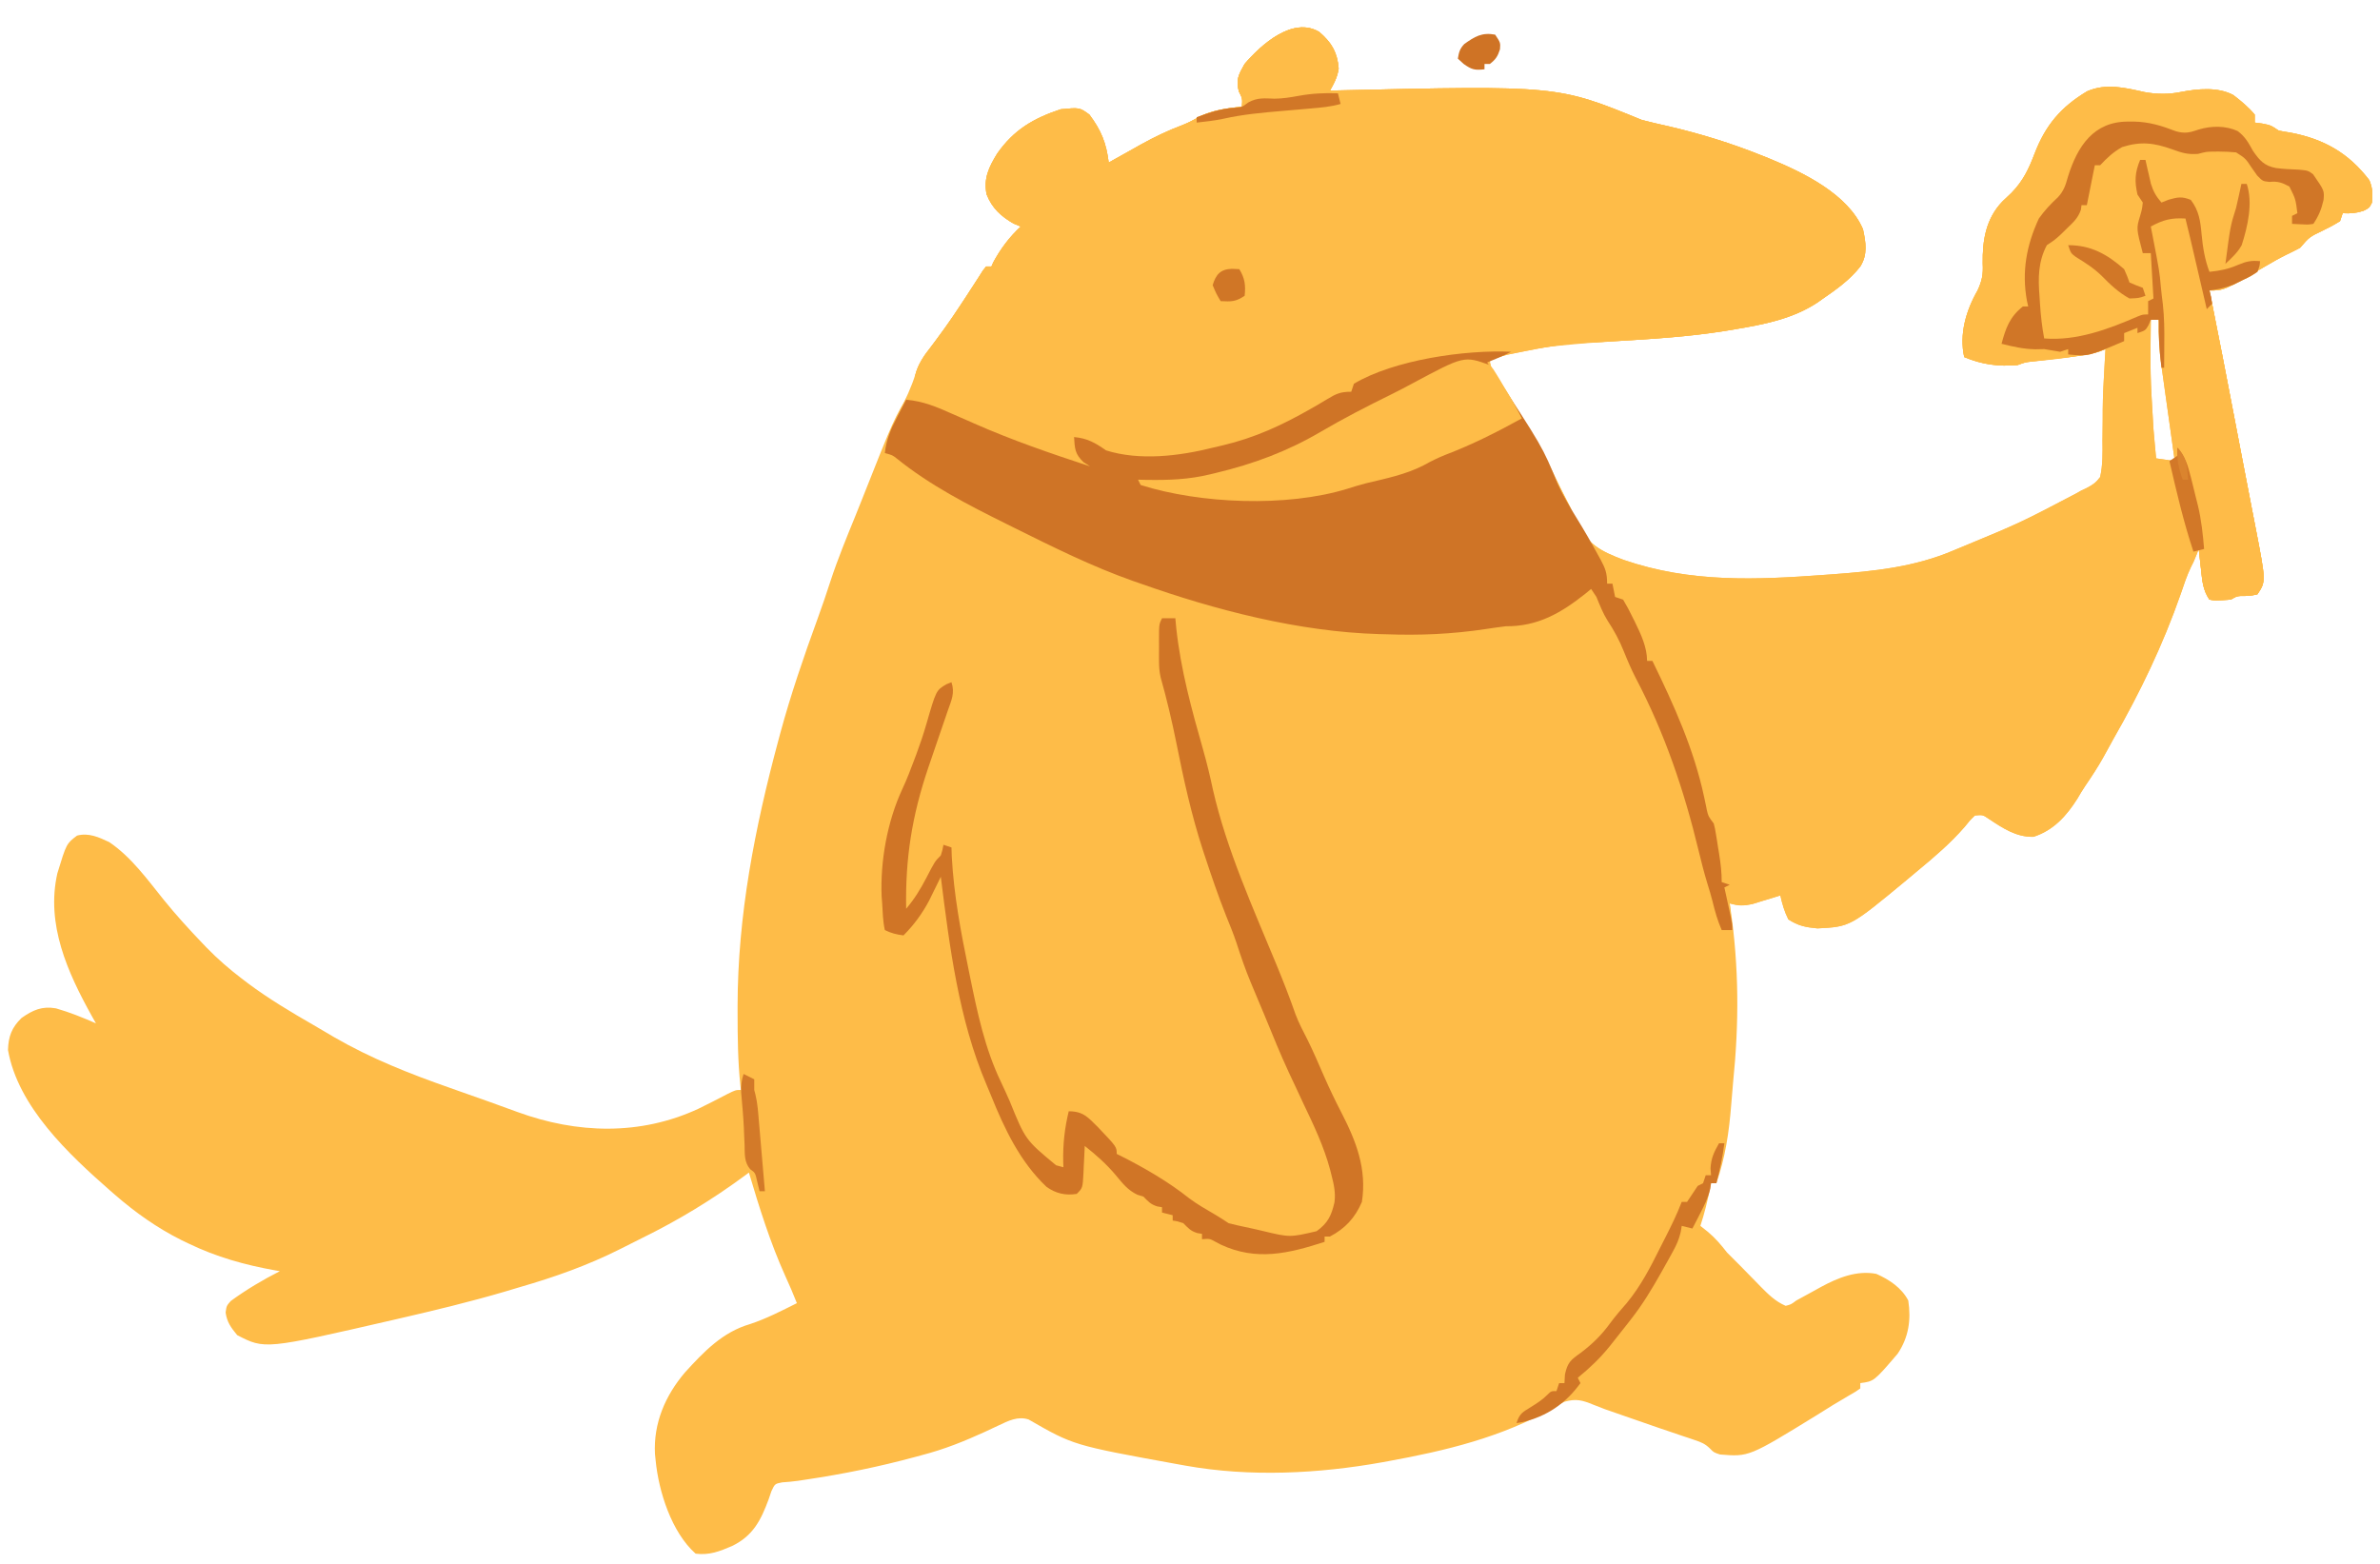 <?xml version="1.0" encoding="UTF-8"?>
<svg version="1.1" xmlns="http://www.w3.org/2000/svg" width="893" height="587">
<path d="M0 0 C4.641 3.976 6.651 7.631 7.285 13.691 C6.896 16.842 5.452 19.202 4 22 C4.784 21.979 5.568 21.958 6.375 21.937 C89.445 20.057 89.445 20.057 121 33 C122.533 33.417 124.075 33.8 125.625 34.148 C126.489 34.347 127.353 34.545 128.244 34.749 C129.153 34.956 130.063 35.162 131 35.375 C143.161 38.229 154.661 41.758 166.25 46.438 C167.174 46.809 168.097 47.181 169.049 47.563 C181.532 52.71 198.336 60.784 204 74 C205.085 78.978 205.821 83.533 203 88 C199.101 93.02 193.997 96.611 188.812 100.188 C188.226 100.603 187.639 101.019 187.034 101.448 C177.759 107.64 166.777 109.763 155.938 111.562 C154.681 111.773 153.425 111.984 152.13 112.2 C138.59 114.356 124.939 115.204 111.263 116.012 C90.624 117.05 90.624 117.05 70.438 121.125 C69.199 121.478 67.96 121.831 66.684 122.195 C65.798 122.461 64.912 122.726 64 123 C64 126.511 66.584 129.301 68.438 132.188 C69.358 133.641 70.277 135.096 71.195 136.551 C71.898 137.662 71.898 137.662 72.614 138.795 C78.178 147.647 83.493 156.556 88 166 C89.684 169.493 91.387 172.969 93.18 176.406 C94.4 178.748 95.398 180.999 96.383 183.469 C100.422 192.156 105.55 194.859 114.312 198.125 C139.344 206.72 163.888 205.607 189.938 203.688 C191.167 203.599 191.167 203.599 192.421 203.51 C208.104 202.363 223.343 200.797 237.938 194.562 C238.975 194.134 240.012 193.705 241.08 193.263 C262.985 184.19 262.985 184.19 283.957 173.192 C286 172 286 172 288.079 171.056 C290.285 169.893 291.525 169.023 293 167 C294.003 162.461 293.93 158.007 293.875 153.375 C293.901 150.764 293.928 148.154 293.957 145.543 C293.96 144.263 293.964 142.984 293.967 141.666 C294.012 136.662 294.262 131.681 294.562 126.688 C294.647 125.171 294.732 123.654 294.816 122.137 C294.877 121.102 294.938 120.066 295 119 C294.261 119.298 293.523 119.596 292.762 119.902 C287.512 121.434 282.237 121.951 276.812 122.562 C274.652 122.811 272.492 123.062 270.332 123.316 C269.38 123.424 268.429 123.532 267.448 123.643 C264.87 123.946 264.87 123.946 262 125 C254.752 125.618 248.708 124.783 242 122 C240.088 113.424 242.672 104.528 247 97 C248.678 93.41 249.169 90.878 248.938 86.938 C248.807 78.179 250.122 70.072 256.332 63.602 C257.449 62.529 258.572 61.461 259.699 60.398 C264.117 55.892 266.226 51.373 268.438 45.562 C272.529 34.963 278.265 28.143 288.141 22.25 C295.212 19.159 302.327 20.924 309.582 22.551 C314.17 23.403 318.791 23.46 323.363 22.508 C329.605 21.306 337.255 20.549 343 23.688 C345.959 25.968 348.585 28.146 351 31 C351 31.99 351 32.98 351 34 C351.928 34.124 352.856 34.248 353.812 34.375 C357 35 357 35 360 37 C361.427 37.303 362.868 37.546 364.312 37.75 C376.986 40.162 386.245 45.446 394 55.625 C395.245 58.582 395.283 60.822 395 64 C394 66 394 66 391.75 67.125 C388.984 68.005 386.88 68.165 384 68 C383.67 68.99 383.34 69.98 383 71 C380.129 72.719 380.129 72.719 376.562 74.5 C371.545 76.896 371.545 76.896 368 81 C366.214 81.927 364.422 82.842 362.602 83.699 C359.982 85.009 357.464 86.452 354.939 87.935 C339.498 97 339.498 97 334 97 C334.231 98.146 334.463 99.293 334.701 100.474 C337.526 114.509 340.242 128.564 342.938 142.625 C343.569 145.917 344.202 149.209 344.834 152.501 C345.253 154.685 345.672 156.869 346.09 159.054 C347.186 164.768 348.286 170.482 349.395 176.194 C349.623 177.37 349.85 178.545 350.085 179.756 C350.519 181.998 350.955 184.24 351.392 186.482 C355.205 206.193 355.205 206.193 352 211 C349.871 211.477 349.871 211.477 347.438 211.625 C344.419 211.604 344.419 211.604 342 213 C336.159 213.371 336.159 213.371 334 213 C331.562 209.343 331.328 206.067 330.875 201.812 C330.789 201.063 330.702 200.313 330.613 199.541 C330.402 197.695 330.2 195.848 330 194 C329.711 194.743 329.423 195.485 329.125 196.25 C328 199 328 199 327.047 200.824 C325.495 204.049 324.408 207.432 323.25 210.812 C316.542 230.018 308.057 247.668 297.965 265.301 C296.718 267.497 295.515 269.717 294.312 271.938 C292.193 275.773 289.803 279.389 287.336 283.008 C286.33 284.508 285.396 286.057 284.5 287.625 C280.388 294.135 275.531 299.573 268 302 C261.537 302.204 256.373 298.699 251.164 295.242 C248.982 293.751 248.982 293.751 246 294 C244.116 295.822 244.116 295.822 242.188 298.25 C236.865 304.37 230.886 309.488 224.641 314.644 C223.209 315.827 221.789 317.024 220.371 318.223 C199.228 335.743 199.228 335.743 186.938 336.375 C182.49 335.951 179.768 335.438 176 333 C174.545 330.091 173.698 327.17 173 324 C172.047 324.3 171.095 324.601 170.113 324.91 C168.859 325.29 167.605 325.671 166.312 326.062 C165.071 326.445 163.83 326.828 162.551 327.223 C159.06 327.987 157.379 327.814 154 327 C154.091 327.607 154.182 328.213 154.275 328.838 C157.51 350.95 157.539 371.982 155.273 394.18 C155.001 396.992 154.775 399.804 154.562 402.621 C153.758 412.879 152.376 422.248 149 432 C148.34 432 147.68 432 147 432 C146.876 432.66 146.752 433.32 146.625 434 C145.639 438.733 144.529 443.412 143 448 C143.907 448.722 144.815 449.444 145.75 450.188 C148.579 452.54 150.742 455.087 153 458 C154.657 459.677 156.325 461.342 158 463 C158.981 464.001 159.96 465.004 160.938 466.008 C161.958 467.047 162.979 468.086 164 469.125 C164.508 469.65 165.016 470.174 165.539 470.715 C168.434 473.647 171.152 476.367 175 478 C176.999 477.493 176.999 477.493 179 476 C180.78 475.026 182.561 474.051 184.342 473.078 C185.647 472.364 186.949 471.646 188.248 470.922 C194.631 467.456 201.616 464.622 209 466 C213.875 468.149 218.513 471.233 221 476 C222.118 483.292 221.149 489.861 217 496 C208.152 506.332 208.152 506.332 203 507 C203 507.66 203 508.32 203 509 C201.27 510.227 201.27 510.227 198.812 511.625 C194.747 513.972 190.771 516.414 186.812 518.938 C161.228 534.68 161.228 534.68 150.352 533.781 C148 533 148 533 146.601 531.55 C144.787 529.794 143.416 529.22 141.035 528.422 C140.245 528.151 139.454 527.881 138.64 527.603 C137.789 527.321 136.939 527.04 136.062 526.75 C134.256 526.136 132.45 525.521 130.645 524.906 C129.715 524.593 128.785 524.28 127.827 523.957 C123.29 522.421 118.77 520.835 114.25 519.25 C113.442 518.969 112.634 518.687 111.801 518.397 C111.026 518.127 110.251 517.857 109.453 517.578 C108.707 517.32 107.962 517.061 107.193 516.795 C105.724 516.262 104.266 515.695 102.822 515.096 C98.668 513.382 96.306 512.773 92 514 C89.824 515.029 89.824 515.029 87.734 516.316 C68.606 527.314 47.317 532.401 25.812 536.312 C24.746 536.506 24.746 536.506 23.658 536.704 C-0.202 540.999 -26.004 542.294 -50 538 C-51.235 537.779 -52.47 537.558 -53.743 537.331 C-92.248 530.322 -92.248 530.322 -109.039 520.661 C-113.072 519.302 -116.744 521.186 -120.406 522.926 C-121.225 523.308 -122.044 523.691 -122.888 524.085 C-123.75 524.49 -124.612 524.895 -125.5 525.312 C-133.226 528.849 -140.759 531.861 -149 534 C-150.228 534.334 -150.228 534.334 -151.48 534.674 C-165.144 538.382 -178.786 541.16 -192.789 543.238 C-193.703 543.378 -194.617 543.518 -195.558 543.661 C-197.545 543.937 -199.546 544.109 -201.547 544.25 C-204.246 544.779 -204.246 544.779 -205.539 547.512 C-205.897 548.56 -206.256 549.608 -206.625 550.688 C-209.546 558.53 -212.452 564.305 -220.332 568.133 C-225.014 570.14 -228.823 571.655 -234 571 C-243.028 562.971 -247.862 547.701 -249 536 C-249.083 535.193 -249.165 534.386 -249.25 533.555 C-249.844 522.015 -245.373 511.665 -238 503 C-230.89 495.194 -223.891 487.845 -213.578 484.852 C-207.504 482.845 -201.716 479.858 -196 477 C-197.344 473.541 -198.825 470.163 -200.36 466.786 C-206.028 454.216 -210.08 441.2 -214 428 C-214.728 428.542 -214.728 428.542 -215.471 429.095 C-227.811 438.198 -240.407 445.846 -254.167 452.605 C-256.907 453.954 -259.63 455.336 -262.352 456.723 C-274.559 462.85 -286.895 467.217 -300 471 C-301.858 471.556 -303.716 472.112 -305.574 472.668 C-318.646 476.512 -331.852 479.69 -345.125 482.75 C-345.951 482.941 -346.778 483.131 -347.629 483.328 C-395.62 494.361 -395.62 494.361 -406 489 C-408.311 486.189 -409.841 484.152 -410.344 480.516 C-410 478 -410 478 -408.418 476.191 C-402.544 471.902 -396.479 468.306 -390 465 C-390.819 464.859 -390.819 464.859 -391.655 464.716 C-403.163 462.645 -413.692 459.72 -424.25 454.625 C-425.176 454.179 -426.103 453.733 -427.057 453.274 C-436.092 448.737 -444.192 442.998 -451.812 436.375 C-452.399 435.867 -452.985 435.359 -453.589 434.836 C-469.172 421.168 -488.258 403.324 -492 382 C-491.864 376.921 -490.577 373.527 -486.91 369.977 C-482.623 366.983 -479.235 365.465 -474 366.375 C-468.862 367.843 -463.891 369.856 -459 372 C-459.508 371.103 -460.016 370.206 -460.539 369.281 C-469.634 352.907 -477.832 334.829 -473.471 315.678 C-470.078 304.578 -470.078 304.578 -466.086 301.547 C-461.726 300.404 -457.949 302.14 -454 304 C-445.697 309.622 -439.699 318.045 -433.469 325.762 C-428.891 331.406 -424.027 336.753 -419 342 C-418.472 342.552 -417.943 343.104 -417.399 343.672 C-413.292 347.879 -408.985 351.623 -404.312 355.188 C-403.587 355.741 -402.861 356.295 -402.114 356.866 C-394.215 362.769 -385.827 367.776 -377.286 372.684 C-374.708 374.168 -372.149 375.683 -369.595 377.209 C-355.747 385.219 -341.303 390.909 -326.25 396.188 C-324.532 396.796 -322.815 397.404 -321.098 398.014 C-317.83 399.173 -314.561 400.327 -311.292 401.479 C-307.779 402.719 -304.282 403.995 -300.789 405.289 C-278.529 413.413 -254.83 414.209 -232.93 404.039 C-229.332 402.291 -225.778 400.47 -222.238 398.609 C-219 397 -219 397 -217 397 C-217.104 396.122 -217.104 396.122 -217.21 395.227 C-218.167 386.156 -218.243 377.111 -218.25 368 C-218.251 367.162 -218.251 366.325 -218.252 365.462 C-218.209 331.499 -211.792 298.714 -203 266 C-202.724 264.973 -202.449 263.946 -202.165 262.888 C-198.231 248.437 -193.407 234.376 -188.281 220.309 C-186.553 215.564 -184.92 210.807 -183.375 206 C-180.657 197.711 -177.343 189.672 -174.053 181.598 C-173.007 179.017 -171.977 176.43 -170.953 173.84 C-159.679 145.334 -159.679 145.334 -153.164 134.43 C-151.848 132.023 -151.848 132.023 -151.684 129.203 C-150.705 124.617 -148.21 121.59 -145.438 117.875 C-144.339 116.363 -143.241 114.85 -142.145 113.336 C-141.607 112.598 -141.068 111.861 -140.514 111.101 C-138.479 108.278 -136.546 105.402 -134.625 102.5 C-134.006 101.567 -133.387 100.633 -132.75 99.672 C-131.574 97.876 -130.407 96.074 -129.25 94.266 C-128.714 93.435 -128.178 92.605 -127.625 91.75 C-126.933 90.659 -126.933 90.659 -126.227 89.547 C-125.822 89.036 -125.417 88.526 -125 88 C-124.34 88 -123.68 88 -123 88 C-122.66 87.227 -122.66 87.227 -122.312 86.438 C-119.587 81.376 -116.224 76.911 -112 73 C-112.866 72.649 -113.733 72.299 -114.625 71.938 C-119.378 69.209 -122.782 66.119 -124.809 60.93 C-126.022 54.937 -123.96 50.73 -120.859 45.645 C-114.551 36.673 -107.309 32.436 -97 29 C-89.94 28.317 -89.94 28.317 -86.25 31 C-81.851 36.865 -79.883 41.674 -79 49 C-78.447 48.688 -77.893 48.375 -77.323 48.054 C-74.76 46.613 -72.193 45.181 -69.625 43.75 C-68.32 43.013 -68.32 43.013 -66.988 42.262 C-61.838 39.401 -56.712 36.946 -51.192 34.88 C-49.057 34.023 -47.12 33.017 -45.125 31.875 C-40.087 29.242 -34.578 28.707 -29 28 C-28.802 24.96 -28.802 24.96 -30.188 22.25 C-31.297 17.813 -30.217 15.933 -28 12 C-21.811 4.75 -9.905 -5.943 0 0 Z M312 108 C311.772 128.526 311.772 128.526 313 149 C313.188 151.125 313.375 153.25 313.562 155.375 C313.707 156.917 313.852 158.459 314 160 C316.31 160.33 318.62 160.66 321 161 C320.367 149.46 318.95 138.076 317.438 126.625 C317.201 124.81 316.964 122.995 316.729 121.18 C316.157 116.786 315.58 112.393 315 108 C314.01 108 313.02 108 312 108 Z " fill="#FEBC48" transform="translate(495,12)"/>
<path d="M0 0 C4.641 3.976 6.651 7.631 7.285 13.691 C6.896 16.842 5.452 19.202 4 22 C4.784 21.979 5.568 21.958 6.375 21.937 C89.445 20.057 89.445 20.057 121 33 C122.533 33.417 124.075 33.8 125.625 34.148 C126.489 34.347 127.353 34.545 128.244 34.749 C129.153 34.956 130.063 35.162 131 35.375 C143.161 38.229 154.661 41.758 166.25 46.438 C167.174 46.809 168.097 47.181 169.049 47.563 C181.532 52.71 198.336 60.784 204 74 C205.085 78.978 205.821 83.533 203 88 C199.101 93.02 193.997 96.611 188.812 100.188 C188.226 100.603 187.639 101.019 187.034 101.448 C177.759 107.64 166.777 109.763 155.938 111.562 C154.681 111.773 153.425 111.984 152.13 112.2 C138.59 114.356 124.939 115.204 111.263 116.012 C90.624 117.05 90.624 117.05 70.438 121.125 C69.199 121.478 67.96 121.831 66.684 122.195 C65.355 122.594 65.355 122.594 64 123 C64 126.511 66.584 129.301 68.438 132.188 C69.358 133.641 70.277 135.096 71.195 136.551 C71.664 137.292 72.132 138.032 72.614 138.795 C78.178 147.647 83.493 156.556 88 166 C89.684 169.493 91.387 172.969 93.18 176.406 C94.4 178.748 95.398 180.999 96.383 183.469 C100.422 192.156 105.55 194.859 114.312 198.125 C139.344 206.72 163.888 205.607 189.938 203.688 C190.757 203.629 191.576 203.57 192.421 203.51 C208.104 202.363 223.343 200.797 237.938 194.562 C238.975 194.134 240.012 193.705 241.08 193.263 C262.985 184.19 262.985 184.19 283.957 173.192 C286 172 286 172 288.079 171.056 C290.285 169.893 291.525 169.023 293 167 C294.003 162.461 293.93 158.007 293.875 153.375 C293.901 150.764 293.928 148.154 293.957 145.543 C293.96 144.263 293.964 142.984 293.967 141.666 C294.012 136.662 294.262 131.681 294.562 126.688 C294.647 125.171 294.732 123.654 294.816 122.137 C294.877 121.102 294.938 120.066 295 119 C294.261 119.298 293.523 119.596 292.762 119.902 C287.512 121.434 282.237 121.951 276.812 122.562 C274.652 122.811 272.492 123.062 270.332 123.316 C269.38 123.424 268.429 123.532 267.448 123.643 C264.87 123.946 264.87 123.946 262 125 C254.752 125.618 248.708 124.783 242 122 C240.088 113.424 242.672 104.528 247 97 C248.678 93.41 249.169 90.878 248.938 86.938 C248.807 78.179 250.122 70.072 256.332 63.602 C257.449 62.529 258.572 61.461 259.699 60.398 C264.117 55.892 266.226 51.373 268.438 45.562 C272.529 34.963 278.265 28.143 288.141 22.25 C295.212 19.159 302.327 20.924 309.582 22.551 C314.17 23.403 318.791 23.46 323.363 22.508 C329.605 21.306 337.255 20.549 343 23.688 C345.959 25.968 348.585 28.146 351 31 C351 31.99 351 32.98 351 34 C351.928 34.124 352.856 34.248 353.812 34.375 C357 35 357 35 360 37 C361.427 37.303 362.868 37.546 364.312 37.75 C376.986 40.162 386.245 45.446 394 55.625 C395.245 58.582 395.283 60.822 395 64 C394 66 394 66 391.75 67.125 C388.984 68.005 386.88 68.165 384 68 C383.67 68.99 383.34 69.98 383 71 C380.129 72.719 380.129 72.719 376.562 74.5 C371.545 76.896 371.545 76.896 368 81 C366.214 81.927 364.422 82.842 362.602 83.699 C359.982 85.009 357.464 86.452 354.939 87.935 C339.498 97 339.498 97 334 97 C334.231 98.146 334.463 99.293 334.701 100.474 C337.526 114.509 340.242 128.564 342.938 142.625 C343.569 145.917 344.202 149.209 344.834 152.501 C345.253 154.685 345.672 156.869 346.09 159.054 C347.186 164.768 348.286 170.482 349.395 176.194 C349.623 177.37 349.85 178.545 350.085 179.756 C350.519 181.998 350.955 184.24 351.392 186.482 C355.205 206.193 355.205 206.193 352 211 C349.871 211.477 349.871 211.477 347.438 211.625 C344.419 211.604 344.419 211.604 342 213 C336.159 213.371 336.159 213.371 334 213 C331.562 209.343 331.328 206.067 330.875 201.812 C330.789 201.063 330.702 200.313 330.613 199.541 C330.402 197.695 330.2 195.848 330 194 C329.711 194.743 329.423 195.485 329.125 196.25 C328 199 328 199 327.047 200.824 C325.495 204.049 324.408 207.432 323.25 210.812 C316.542 230.018 308.057 247.668 297.965 265.301 C296.718 267.497 295.515 269.717 294.312 271.938 C292.193 275.773 289.803 279.389 287.336 283.008 C286.33 284.508 285.396 286.057 284.5 287.625 C280.388 294.135 275.531 299.573 268 302 C261.537 302.204 256.373 298.699 251.164 295.242 C248.982 293.751 248.982 293.751 246 294 C244.116 295.822 244.116 295.822 242.188 298.25 C236.865 304.37 230.886 309.488 224.641 314.644 C223.209 315.827 221.789 317.024 220.371 318.223 C199.228 335.743 199.228 335.743 186.938 336.375 C182.49 335.951 179.768 335.438 176 333 C174.545 330.091 173.698 327.17 173 324 C172.047 324.3 171.095 324.601 170.113 324.91 C168.859 325.29 167.605 325.671 166.312 326.062 C165.071 326.445 163.83 326.828 162.551 327.223 C159.147 327.968 157.284 327.999 154 327 C154.33 330.3 154.66 333.6 155 337 C153.68 337 152.36 337 151 337 C149.455 333.468 148.453 329.944 147.557 326.199 C146.995 323.98 146.337 321.813 145.652 319.629 C144.409 315.523 143.342 311.399 142.344 307.227 C136.888 284.569 129.602 263.052 118.707 242.344 C117.058 239.113 115.658 235.867 114.312 232.5 C112.615 228.277 110.643 224.596 108.129 220.812 C106.387 218.015 105.253 215.044 104 212 C103.34 211.01 102.68 210.02 102 209 C101.285 209.592 100.569 210.183 99.832 210.793 C90.673 218.057 82.011 223.087 70 223 C67.432 223.298 64.883 223.683 62.326 224.068 C49.79 225.944 37.653 226.478 25 226 C24.136 225.979 23.271 225.957 22.38 225.936 C-7.523 225.066 -38.906 216.971 -67 207 C-67.921 206.681 -68.842 206.362 -69.792 206.034 C-85.272 200.581 -99.89 193.297 -114.562 186 C-115.505 185.534 -116.447 185.067 -117.417 184.586 C-131.706 177.488 -146.05 170.131 -158.52 160.059 C-160.141 158.789 -160.141 158.789 -163 158 C-162.461 152.25 -160.165 147.772 -157.625 142.688 C-155.264 137.939 -153.027 133.324 -151.465 128.246 C-150.228 124.349 -148.537 121.574 -145.938 118.375 C-142.352 113.803 -139.011 109.163 -135.812 104.312 C-135.392 103.678 -134.972 103.044 -134.539 102.39 C-132.709 99.62 -130.898 96.841 -129.105 94.047 C-128.576 93.227 -128.046 92.407 -127.5 91.562 C-127.057 90.863 -126.613 90.163 -126.156 89.441 C-125.775 88.966 -125.393 88.49 -125 88 C-124.34 88 -123.68 88 -123 88 C-122.773 87.484 -122.546 86.969 -122.312 86.438 C-119.587 81.376 -116.224 76.911 -112 73 C-112.866 72.649 -113.733 72.299 -114.625 71.938 C-119.378 69.209 -122.782 66.119 -124.809 60.93 C-126.022 54.937 -123.96 50.73 -120.859 45.645 C-114.551 36.673 -107.309 32.436 -97 29 C-89.94 28.317 -89.94 28.317 -86.25 31 C-81.851 36.865 -79.883 41.674 -79 49 C-78.447 48.688 -77.893 48.375 -77.323 48.054 C-74.76 46.613 -72.193 45.181 -69.625 43.75 C-68.32 43.013 -68.32 43.013 -66.988 42.262 C-61.838 39.401 -56.712 36.946 -51.192 34.88 C-49.057 34.023 -47.12 33.017 -45.125 31.875 C-40.087 29.242 -34.578 28.707 -29 28 C-28.802 24.96 -28.802 24.96 -30.188 22.25 C-31.297 17.813 -30.217 15.933 -28 12 C-21.811 4.75 -9.905 -5.943 0 0 Z M312 108 C311.772 128.526 311.772 128.526 313 149 C313.188 151.125 313.375 153.25 313.562 155.375 C313.707 156.917 313.852 158.459 314 160 C316.31 160.33 318.62 160.66 321 161 C320.367 149.46 318.95 138.076 317.438 126.625 C317.201 124.81 316.964 122.995 316.729 121.18 C316.157 116.786 315.58 112.393 315 108 C314.01 108 313.02 108 312 108 Z " fill="#FEBC48" transform="translate(495,12)"/>
<path d="M0 0 C4.641 3.976 6.651 7.631 7.285 13.691 C6.896 16.842 5.452 19.202 4 22 C4.784 21.979 5.568 21.958 6.375 21.937 C89.445 20.057 89.445 20.057 121 33 C122.533 33.417 124.075 33.8 125.625 34.148 C126.489 34.347 127.353 34.545 128.244 34.749 C129.153 34.956 130.063 35.162 131 35.375 C143.161 38.229 154.661 41.758 166.25 46.438 C167.174 46.809 168.097 47.181 169.049 47.563 C181.532 52.71 198.336 60.784 204 74 C205.085 78.978 205.821 83.533 203 88 C199.101 93.02 193.997 96.611 188.812 100.188 C188.226 100.603 187.639 101.019 187.034 101.448 C177.759 107.64 166.777 109.763 155.938 111.562 C154.681 111.773 153.425 111.984 152.13 112.2 C138.59 114.356 124.939 115.204 111.263 116.012 C97.284 116.84 83.449 118.138 69.625 120.438 C68.025 120.698 66.425 120.959 64.824 121.219 C64.028 121.349 63.232 121.479 62.412 121.613 C60.012 121.998 57.611 122.362 55.207 122.719 C33.385 125.431 33.385 125.431 13 133 C12.67 133.66 12.34 134.32 12 135 C10.358 135.73 8.711 136.453 7.046 137.13 C3.459 138.655 0.058 140.534 -3.375 142.375 C-4.125 142.773 -4.875 143.172 -5.648 143.583 C-9.47 145.619 -13.253 147.703 -17 149.875 C-23.368 153.44 -29.772 155.133 -37 156 C-37.99 156.33 -38.98 156.66 -40 157 C-42.1 157.359 -44.205 157.689 -46.312 158 C-51.115 158.709 -51.115 158.709 -55.891 159.578 C-59.803 160.109 -63.506 159.979 -67.438 159.75 C-68.163 159.723 -68.888 159.696 -69.635 159.668 C-75.832 159.323 -80.346 157.605 -85.688 154.375 C-87.847 153.091 -89.549 152.454 -92 152 C-91.122 156.568 -90.615 158.521 -86.875 161.438 C-85.926 161.953 -84.978 162.469 -84 163 C-87.489 164.163 -88.178 163.82 -91.508 162.559 C-92.404 162.225 -93.299 161.892 -94.222 161.549 C-95.18 161.182 -96.138 160.815 -97.125 160.438 C-99.129 159.687 -101.132 158.937 -103.137 158.188 C-104.131 157.814 -105.125 157.44 -106.15 157.055 C-109.369 155.863 -112.609 154.748 -115.86 153.645 C-122.635 151.339 -129.077 148.675 -135.516 145.55 C-141.835 142.515 -148.354 140.222 -155 138 C-154.526 137.134 -154.051 136.268 -153.562 135.375 C-151.871 132.179 -151.871 132.179 -151.66 129.133 C-150.701 124.583 -148.186 121.557 -145.438 117.875 C-144.339 116.363 -143.241 114.85 -142.145 113.336 C-141.607 112.598 -141.068 111.861 -140.514 111.101 C-138.479 108.278 -136.546 105.402 -134.625 102.5 C-134.006 101.567 -133.387 100.633 -132.75 99.672 C-131.574 97.876 -130.407 96.074 -129.25 94.266 C-128.714 93.435 -128.178 92.605 -127.625 91.75 C-127.164 91.023 -126.702 90.296 -126.227 89.547 C-125.822 89.036 -125.417 88.526 -125 88 C-124.34 88 -123.68 88 -123 88 C-122.773 87.484 -122.546 86.969 -122.312 86.438 C-119.587 81.376 -116.224 76.911 -112 73 C-112.866 72.649 -113.733 72.299 -114.625 71.938 C-119.378 69.209 -122.782 66.119 -124.809 60.93 C-126.022 54.937 -123.96 50.73 -120.859 45.645 C-114.551 36.673 -107.309 32.436 -97 29 C-89.94 28.317 -89.94 28.317 -86.25 31 C-81.851 36.865 -79.883 41.674 -79 49 C-78.447 48.688 -77.893 48.375 -77.323 48.054 C-74.76 46.613 -72.193 45.181 -69.625 43.75 C-68.32 43.013 -68.32 43.013 -66.988 42.262 C-61.838 39.401 -56.712 36.946 -51.192 34.88 C-49.057 34.023 -47.12 33.017 -45.125 31.875 C-40.087 29.242 -34.578 28.707 -29 28 C-28.802 24.96 -28.802 24.96 -30.188 22.25 C-31.297 17.813 -30.217 15.933 -28 12 C-21.811 4.75 -9.905 -5.943 0 0 Z " fill="#FEBC48" transform="translate(495,12)"/>
<path d="M0 0 C-2.938 1.524 -5.923 2.785 -9 4 C-8.48 4.791 -8.48 4.791 -7.949 5.598 C11.798 35.682 11.798 35.682 17.414 49.473 C19.443 53.985 21.931 58.095 24.523 62.3 C27.333 66.863 30.007 71.477 32.562 76.188 C32.909 76.811 33.256 77.435 33.613 78.078 C35.403 81.415 36 83.11 36 87 C36.66 87 37.32 87 38 87 C38.33 88.65 38.66 90.3 39 92 C39.99 92.33 40.98 92.66 42 93 C43.324 95.199 44.462 97.319 45.562 99.625 C46.018 100.532 46.018 100.532 46.482 101.457 C48.689 105.967 51 110.898 51 116 C51.66 116 52.32 116 53 116 C61.107 132.646 68.588 149.097 72.454 167.286 C72.632 168.121 72.809 168.956 72.992 169.816 C73.14 170.553 73.288 171.29 73.441 172.049 C73.978 174.296 73.978 174.296 76 177 C76.502 178.929 76.502 178.929 76.852 181.09 C77.045 182.266 77.045 182.266 77.242 183.467 C77.432 184.69 77.432 184.69 77.625 185.938 C77.759 186.749 77.893 187.56 78.031 188.396 C78.614 192.023 79 195.306 79 199 C79.99 199.33 80.98 199.66 82 200 C81.34 200.33 80.68 200.66 80 201 C80.217 201.987 80.433 202.975 80.656 203.992 C81.074 205.914 81.074 205.914 81.5 207.875 C81.918 209.789 81.918 209.789 82.344 211.742 C83 215 83 215 83 217 C81.68 217 80.36 217 79 217 C77.455 213.468 76.453 209.944 75.557 206.199 C74.995 203.98 74.337 201.813 73.652 199.629 C72.409 195.523 71.342 191.399 70.344 187.227 C64.888 164.569 57.602 143.052 46.707 122.344 C45.058 119.113 43.658 115.867 42.312 112.5 C40.615 108.277 38.643 104.596 36.129 100.812 C34.387 98.015 33.253 95.044 32 92 C31.34 91.01 30.68 90.02 30 89 C29.285 89.592 28.569 90.183 27.832 90.793 C18.673 98.057 10.011 103.087 -2 103 C-4.568 103.298 -7.117 103.683 -9.674 104.068 C-22.21 105.944 -34.347 106.478 -47 106 C-47.864 105.979 -48.729 105.957 -49.62 105.936 C-79.523 105.066 -110.906 96.971 -139 87 C-139.921 86.681 -140.842 86.362 -141.792 86.034 C-157.272 80.581 -171.89 73.297 -186.562 66 C-187.505 65.534 -188.447 65.067 -189.417 64.586 C-203.706 57.488 -218.05 50.131 -230.52 40.059 C-232.141 38.789 -232.141 38.789 -235 38 C-234.453 32.994 -232.759 29.028 -230.438 24.625 C-230.108 23.984 -229.779 23.344 -229.439 22.684 C-228.634 21.119 -227.818 19.559 -227 18 C-220.673 18.518 -215.573 20.67 -209.812 23.25 C-207.928 24.074 -206.044 24.899 -204.16 25.723 C-203.263 26.119 -202.366 26.514 -201.442 26.922 C-187.271 33.176 -172.711 38.181 -158 43 C-158.804 42.484 -159.609 41.969 -160.438 41.438 C-163.664 38.368 -163.749 36.351 -164 32 C-158.951 32.481 -156.122 34.133 -152 37 C-139.392 40.97 -124.505 39.132 -112 36 C-110.821 35.725 -109.641 35.451 -108.426 35.168 C-95.998 32.238 -85.929 27.537 -74.867 21.219 C-74.224 20.853 -73.58 20.487 -72.917 20.109 C-71.632 19.366 -70.356 18.605 -69.091 17.828 C-65.677 15.762 -64.101 15 -60 15 C-59.67 14.01 -59.34 13.02 -59 12 C-43.974 3.025 -17.262 -0.803 0 0 Z " fill="#CF7426" transform="translate(567,132)"/>
<path d="M0 0 C4.588 0.852 9.209 0.909 13.781 -0.043 C20.023 -1.245 27.673 -2.002 33.418 1.137 C36.377 3.417 39.003 5.595 41.418 8.449 C41.418 9.439 41.418 10.429 41.418 11.449 C42.346 11.573 43.274 11.697 44.23 11.824 C47.418 12.449 47.418 12.449 50.418 14.449 C51.845 14.752 53.286 14.995 54.73 15.199 C67.404 17.611 76.663 22.895 84.418 33.074 C85.663 36.031 85.7 38.271 85.418 41.449 C84.418 43.449 84.418 43.449 82.168 44.574 C79.402 45.454 77.297 45.614 74.418 45.449 C74.088 46.439 73.758 47.429 73.418 48.449 C70.547 50.168 70.547 50.168 66.98 51.949 C61.963 54.345 61.963 54.345 58.418 58.449 C56.632 59.376 54.84 60.291 53.02 61.148 C50.4 62.458 47.882 63.901 45.357 65.384 C29.916 74.449 29.916 74.449 24.418 74.449 C24.649 75.596 24.881 76.742 25.119 77.923 C27.944 91.959 30.66 106.014 33.355 120.074 C33.987 123.366 34.619 126.658 35.252 129.95 C35.671 132.134 36.09 134.318 36.508 136.503 C37.604 142.218 38.704 147.931 39.813 153.644 C40.041 154.819 40.268 155.994 40.503 157.205 C40.937 159.447 41.373 161.689 41.81 163.931 C45.623 183.642 45.623 183.642 42.418 188.449 C40.289 188.926 40.289 188.926 37.855 189.074 C34.837 189.053 34.837 189.053 32.418 190.449 C26.577 190.82 26.577 190.82 24.418 190.449 C21.98 186.792 21.746 183.516 21.293 179.262 C21.207 178.512 21.12 177.763 21.031 176.99 C20.82 175.144 20.618 173.297 20.418 171.449 C19.758 171.779 19.098 172.109 18.418 172.449 C14.709 161.282 12.051 149.908 9.418 138.449 C10.078 138.449 10.738 138.449 11.418 138.449 C11.236 137.163 11.054 135.878 10.867 134.553 C10.19 129.751 9.521 124.948 8.854 120.145 C8.566 118.072 8.275 115.999 7.981 113.927 C7.559 110.936 7.144 107.945 6.73 104.953 C6.599 104.037 6.468 103.121 6.333 102.177 C5.564 96.545 5.297 91.135 5.418 85.449 C4.428 85.449 3.438 85.449 2.418 85.449 C2.15 86.089 1.882 86.728 1.605 87.387 C0.418 89.449 0.418 89.449 -2.582 90.449 C-2.582 89.789 -2.582 89.129 -2.582 88.449 C-4.232 89.109 -5.882 89.769 -7.582 90.449 C-7.582 91.439 -7.582 92.429 -7.582 93.449 C-18.683 98.935 -30.07 99.95 -42.245 101.14 C-44.732 101.394 -44.732 101.394 -47.582 102.449 C-54.83 103.067 -60.874 102.232 -67.582 99.449 C-69.494 90.873 -66.911 81.977 -62.582 74.449 C-60.904 70.859 -60.413 68.327 -60.645 64.387 C-60.775 55.628 -59.46 47.521 -53.25 41.051 C-52.133 39.978 -51.01 38.91 -49.883 37.848 C-45.465 33.341 -43.356 28.822 -41.145 23.012 C-37.053 12.413 -31.317 5.592 -21.441 -0.301 C-14.37 -3.392 -7.255 -1.626 0 0 Z " fill="#FEBC48" transform="translate(804.582,34.551)"/>
<path d="M0 0 C0.713 -0.003 1.426 -0.005 2.16 -0.008 C7.928 0.096 12.58 1.543 17.961 3.617 C21.347 4.604 23.304 4.107 26.559 2.973 C31.356 1.542 36.591 1.484 41.156 3.547 C44.004 5.71 45.14 7.828 46.875 10.938 C49.401 14.634 51.153 16.59 55.531 17.434 C58.372 17.798 61.19 17.93 64.051 18.031 C67.562 18.375 67.562 18.375 69.43 19.738 C73.696 25.903 73.696 25.903 73.375 29.438 C72.544 32.97 71.603 35.314 69.562 38.375 C67.617 38.668 67.617 38.668 65.438 38.562 C64.159 38.501 62.88 38.439 61.562 38.375 C61.562 37.385 61.562 36.395 61.562 35.375 C62.222 35.045 62.883 34.715 63.562 34.375 C62.9 29.07 62.9 29.07 60.562 24.375 C57.87 22.919 56.21 22.305 53.148 22.637 C50.562 22.375 50.562 22.375 48.465 20.223 C47.816 19.304 47.168 18.384 46.5 17.438 C44.106 13.821 44.106 13.821 40.586 11.566 C38.459 11.365 36.387 11.242 34.25 11.25 C33.456 11.253 32.662 11.255 31.844 11.258 C29.368 11.32 29.368 11.32 26.25 12.125 C22.324 12.391 20.345 11.755 16.688 10.438 C9.812 7.965 4.806 7.348 -2.188 9.562 C-5.571 11.449 -7.791 13.577 -10.438 16.375 C-11.098 16.375 -11.758 16.375 -12.438 16.375 C-13.428 21.325 -14.418 26.275 -15.438 31.375 C-16.098 31.375 -16.758 31.375 -17.438 31.375 C-17.512 31.94 -17.587 32.504 -17.664 33.086 C-18.713 36.189 -20.469 37.732 -22.812 40 C-24 41.164 -24 41.164 -25.211 42.352 C-27.438 44.375 -27.438 44.375 -30.438 46.375 C-33.721 52.565 -33.734 58.752 -33.188 65.562 C-33.135 66.426 -33.082 67.289 -33.027 68.178 C-32.734 72.632 -32.271 76.984 -31.438 81.375 C-19.187 82.347 -7.345 77.901 3.777 73.074 C5.562 72.375 5.562 72.375 7.562 72.375 C7.562 70.725 7.562 69.075 7.562 67.375 C8.223 67.045 8.883 66.715 9.562 66.375 C9.232 60.765 8.902 55.155 8.562 49.375 C7.572 49.375 6.582 49.375 5.562 49.375 C3.118 40.102 3.118 40.102 4.562 35.375 C5.292 32.812 5.292 32.812 5.562 30.375 C4.902 29.385 4.242 28.395 3.562 27.375 C2.425 22.353 2.59 19.132 4.562 14.375 C5.223 14.375 5.883 14.375 6.562 14.375 C6.744 15.195 6.926 16.015 7.113 16.859 C7.365 17.937 7.616 19.015 7.875 20.125 C8.119 21.192 8.362 22.26 8.613 23.359 C9.538 26.297 10.563 28.068 12.562 30.375 C13.893 29.849 13.893 29.849 15.25 29.312 C18.7 28.336 20.262 28.037 23.562 29.375 C26.653 33.414 27.19 37.384 27.625 42.312 C28.089 47.236 28.806 51.718 30.562 56.375 C34.474 55.976 37.558 55.377 41.188 53.812 C44.367 52.458 46.178 52.067 49.562 52.375 C49.418 54.176 49.418 54.176 48.562 56.375 C46.051 58.043 46.051 58.043 42.875 59.562 C41.84 60.072 40.805 60.581 39.738 61.105 C36.631 62.348 33.857 62.88 30.562 63.375 C30.794 64.521 31.025 65.668 31.264 66.849 C34.089 80.884 36.804 94.939 39.5 109 C40.132 112.292 40.764 115.584 41.396 118.876 C41.815 121.06 42.234 123.244 42.653 125.429 C43.748 131.143 44.849 136.857 45.958 142.569 C46.185 143.745 46.413 144.92 46.647 146.131 C47.081 148.373 47.517 150.615 47.954 152.857 C51.767 172.568 51.767 172.568 48.562 177.375 C46.434 177.852 46.434 177.852 44 178 C40.982 177.979 40.982 177.979 38.562 179.375 C32.721 179.746 32.721 179.746 30.562 179.375 C28.124 175.718 27.891 172.442 27.438 168.188 C27.351 167.438 27.265 166.688 27.176 165.916 C26.964 164.07 26.762 162.223 26.562 160.375 C25.902 160.705 25.242 161.035 24.562 161.375 C20.854 150.208 18.195 138.834 15.562 127.375 C16.223 127.375 16.883 127.375 17.562 127.375 C17.381 126.089 17.199 124.803 17.012 123.479 C16.335 118.677 15.666 113.874 14.999 109.071 C14.71 106.998 14.419 104.925 14.126 102.853 C13.703 99.862 13.288 96.871 12.875 93.879 C12.744 92.963 12.613 92.047 12.477 91.103 C11.709 85.47 11.441 80.06 11.562 74.375 C10.572 74.375 9.582 74.375 8.562 74.375 C8.294 75.014 8.026 75.654 7.75 76.312 C6.562 78.375 6.562 78.375 3.562 79.375 C3.562 78.715 3.562 78.055 3.562 77.375 C1.087 78.365 1.087 78.365 -1.438 79.375 C-1.438 80.365 -1.438 81.355 -1.438 82.375 C-14.886 88.115 -14.886 88.115 -22.438 87.375 C-22.438 86.715 -22.438 86.055 -22.438 85.375 C-23.922 85.87 -23.922 85.87 -25.438 86.375 C-27.44 86.056 -29.44 85.721 -31.438 85.375 C-32.531 85.396 -33.624 85.416 -34.75 85.438 C-39.181 85.362 -43.159 84.462 -47.438 83.375 C-45.858 77.479 -44.391 73.312 -39.438 69.375 C-38.778 69.375 -38.117 69.375 -37.438 69.375 C-37.595 68.671 -37.752 67.967 -37.914 67.242 C-39.911 56.303 -38.071 46.363 -33.438 36.375 C-31.341 33.399 -28.927 30.825 -26.246 28.359 C-24.006 25.901 -23.396 23.813 -22.5 20.625 C-18.953 9.264 -12.9 -0.021 0 0 Z " fill="#FEBB48" transform="translate(798.438,45.625)"/>
<path d="M0 0 C1.65 0 3.3 0 5 0 C5.168 1.808 5.168 1.808 5.34 3.652 C7.043 19.426 11.119 34.237 15.452 49.439 C16.83 54.304 18.011 59.181 19.062 64.125 C24.219 86.884 34.231 108.84 43.093 130.349 C45.573 136.389 47.937 142.443 50.092 148.607 C51.334 151.879 52.919 154.924 54.527 158.027 C56.793 162.601 58.793 167.29 60.836 171.967 C62.845 176.524 64.973 180.986 67.262 185.408 C72.831 196.168 76.92 206.65 75 219 C72.482 224.944 68.684 229.029 63 232 C62.34 232 61.68 232 61 232 C61 232.66 61 233.32 61 234 C47.571 238.342 35.423 241.316 22 235 C20.948 234.443 20.948 234.443 19.875 233.875 C17.892 232.789 17.892 232.789 15 233 C15 232.34 15 231.68 15 231 C14.402 230.897 13.804 230.794 13.188 230.688 C10.678 229.899 9.83 228.83 8 227 C5.897 226.286 5.897 226.286 4 226 C4 225.34 4 224.68 4 224 C2.68 223.67 1.36 223.34 0 223 C0 222.34 0 221.68 0 221 C-0.598 220.897 -1.196 220.794 -1.812 220.688 C-4.339 219.893 -5.153 218.847 -7 217 C-8.114 216.66 -8.114 216.66 -9.25 216.312 C-12.878 214.581 -14.754 212.081 -17.305 209.027 C-20.816 204.829 -24.72 201.384 -29 198 C-29.049 199.132 -29.098 200.264 -29.148 201.43 C-29.223 202.911 -29.299 204.393 -29.375 205.875 C-29.406 206.621 -29.437 207.368 -29.469 208.137 C-29.773 213.773 -29.773 213.773 -32 216 C-36.261 216.676 -39.794 215.845 -43.312 213.379 C-53.263 203.964 -59.095 191.628 -64.141 179.116 C-64.705 177.727 -65.281 176.344 -65.871 174.966 C-76.287 150.596 -79.733 123.11 -83 97 C-83.395 97.813 -83.791 98.625 -84.198 99.462 C-84.726 100.534 -85.253 101.606 -85.797 102.711 C-86.576 104.301 -86.576 104.301 -87.37 105.923 C-89.954 110.801 -93.1 115.1 -97 119 C-99.616 118.673 -101.641 118.18 -104 117 C-104.729 113.72 -104.806 110.348 -105 107 C-105.066 106.156 -105.131 105.311 -105.199 104.441 C-105.763 91.053 -103.04 76.054 -97.359 63.922 C-95.676 60.303 -94.269 56.613 -92.875 52.875 C-92.618 52.189 -92.36 51.502 -92.095 50.795 C-90.718 47.083 -89.465 43.371 -88.375 39.562 C-84.748 27.026 -84.748 27.026 -80.871 24.75 C-80.254 24.503 -79.636 24.255 -79 24 C-77.643 28.072 -79.025 30.79 -80.387 34.676 C-80.645 35.437 -80.903 36.199 -81.169 36.984 C-82 39.43 -82.843 41.871 -83.688 44.312 C-84.779 47.494 -85.866 50.678 -86.949 53.863 C-87.214 54.64 -87.478 55.418 -87.751 56.218 C-93.821 74.204 -96.343 90.05 -96 109 C-92.87 105.325 -90.592 101.595 -88.375 97.312 C-85.209 91.209 -85.209 91.209 -83 89 C-82.357 86.931 -82.357 86.931 -82 85 C-80.515 85.495 -80.515 85.495 -79 86 C-78.96 87.15 -78.92 88.3 -78.879 89.484 C-78.109 103.803 -75.507 117.607 -72.625 131.625 C-72.43 132.581 -72.236 133.537 -72.035 134.522 C-69.266 148.051 -66.472 161.387 -60.473 173.918 C-59.333 176.303 -58.246 178.694 -57.184 181.113 C-51.268 195.702 -51.268 195.702 -39.758 205.254 C-38.848 205.5 -37.938 205.746 -37 206 C-37.023 205.322 -37.046 204.644 -37.07 203.945 C-37.198 197.358 -36.555 191.399 -35 185 C-29.516 185 -27.768 187.279 -24 191 C-17 198.354 -17 198.354 -17 201 C-16.419 201.285 -15.838 201.57 -15.239 201.864 C-6.413 206.341 2.419 211.457 10.164 217.625 C13.216 219.911 16.512 221.782 19.801 223.703 C21.568 224.746 23.293 225.862 25 227 C27.038 227.51 29.081 228.004 31.141 228.418 C33.306 228.859 35.461 229.349 37.609 229.863 C47.933 232.347 47.933 232.347 58 230 C62.204 226.959 63.555 224.183 64.708 219.167 C65.18 215.66 64.51 212.496 63.625 209.125 C63.444 208.398 63.262 207.671 63.075 206.922 C60.737 198.183 56.891 190.134 53 182 C52.026 179.918 51.057 177.833 50.089 175.749 C49.247 173.94 48.395 172.136 47.543 170.332 C44.379 163.499 41.556 156.522 38.7 149.556 C36.934 145.253 35.136 140.966 33.312 136.688 C31.274 131.817 29.587 126.881 27.961 121.859 C26.803 118.414 25.451 115.073 24.074 111.711 C21.116 104.244 18.508 96.629 16 89 C15.692 88.071 15.692 88.071 15.378 87.124 C11.043 73.867 8.117 60.468 5.387 46.801 C3.718 38.485 1.762 30.252 -0.539 22.087 C-1.02 19.908 -1.129 17.971 -1.133 15.742 C-1.134 14.952 -1.135 14.162 -1.137 13.348 C-1.133 12.532 -1.129 11.716 -1.125 10.875 C-1.129 10.051 -1.133 9.228 -1.137 8.379 C-1.127 2.253 -1.127 2.253 0 0 Z " fill="#D07526" transform="translate(436,232)"/>
<path d="M0 0 C1.34 1.519 1.34 1.519 2.508 3.457 C3.152 4.508 3.152 4.508 3.809 5.58 C4.46 6.685 4.46 6.685 5.125 7.812 C5.567 8.538 6.009 9.263 6.465 10.01 C8.448 13.284 10.318 16.559 12 20 C2.625 25.164 -6.659 29.864 -16.668 33.668 C-19.517 34.807 -22.078 36.072 -24.75 37.562 C-31.568 41.078 -39.048 42.57 -46.46 44.349 C-48.885 44.971 -51.25 45.694 -53.633 46.461 C-76.242 53.359 -108.463 52.095 -131 45 C-131.33 44.34 -131.66 43.68 -132 43 C-130.459 43.035 -130.459 43.035 -128.887 43.07 C-120.67 43.203 -113.024 42.961 -105 41 C-104.3 40.833 -103.599 40.667 -102.878 40.495 C-88.601 37.067 -76.061 32.425 -63.363 24.973 C-54.828 19.966 -46.061 15.463 -37.188 11.094 C-34.386 9.709 -31.623 8.27 -28.875 6.781 C-9.67 -3.498 -9.67 -3.498 0 0 Z " fill="#FEBC48" transform="translate(559,137)"/>
<path d="M0 0 C0.713 -0.003 1.426 -0.005 2.16 -0.008 C7.928 0.096 12.58 1.543 17.961 3.617 C21.347 4.604 23.304 4.107 26.559 2.973 C31.356 1.542 36.591 1.484 41.156 3.547 C44.004 5.71 45.14 7.828 46.875 10.938 C49.401 14.634 51.153 16.59 55.531 17.434 C58.372 17.798 61.19 17.93 64.051 18.031 C67.562 18.375 67.562 18.375 69.43 19.738 C73.696 25.903 73.696 25.903 73.375 29.438 C72.544 32.97 71.603 35.314 69.562 38.375 C67.617 38.668 67.617 38.668 65.438 38.562 C64.159 38.501 62.88 38.439 61.562 38.375 C61.562 37.385 61.562 36.395 61.562 35.375 C62.222 35.045 62.883 34.715 63.562 34.375 C62.9 29.07 62.9 29.07 60.562 24.375 C57.87 22.919 56.21 22.305 53.148 22.637 C50.562 22.375 50.562 22.375 48.465 20.223 C47.816 19.304 47.168 18.384 46.5 17.438 C44.106 13.821 44.106 13.821 40.586 11.566 C38.459 11.365 36.387 11.242 34.25 11.25 C33.456 11.253 32.662 11.255 31.844 11.258 C29.368 11.32 29.368 11.32 26.25 12.125 C22.324 12.391 20.345 11.755 16.688 10.438 C9.812 7.965 4.806 7.348 -2.188 9.562 C-5.571 11.449 -7.791 13.577 -10.438 16.375 C-11.098 16.375 -11.758 16.375 -12.438 16.375 C-13.428 21.325 -14.418 26.275 -15.438 31.375 C-16.098 31.375 -16.758 31.375 -17.438 31.375 C-17.512 31.94 -17.587 32.504 -17.664 33.086 C-18.713 36.189 -20.469 37.732 -22.812 40 C-24 41.164 -24 41.164 -25.211 42.352 C-27.438 44.375 -27.438 44.375 -30.438 46.375 C-33.721 52.565 -33.734 58.752 -33.188 65.562 C-33.135 66.426 -33.082 67.289 -33.027 68.178 C-32.734 72.632 -32.271 76.984 -31.438 81.375 C-19.187 82.347 -7.345 77.901 3.777 73.074 C5.562 72.375 5.562 72.375 7.562 72.375 C7.562 70.725 7.562 69.075 7.562 67.375 C8.223 67.045 8.883 66.715 9.562 66.375 C9.232 60.765 8.902 55.155 8.562 49.375 C7.572 49.375 6.582 49.375 5.562 49.375 C3.118 40.102 3.118 40.102 4.562 35.375 C5.292 32.812 5.292 32.812 5.562 30.375 C4.902 29.385 4.242 28.395 3.562 27.375 C2.425 22.353 2.59 19.132 4.562 14.375 C5.223 14.375 5.883 14.375 6.562 14.375 C6.744 15.195 6.926 16.015 7.113 16.859 C7.365 17.937 7.616 19.015 7.875 20.125 C8.119 21.192 8.362 22.26 8.613 23.359 C9.538 26.297 10.563 28.068 12.562 30.375 C13.893 29.849 13.893 29.849 15.25 29.312 C18.7 28.336 20.262 28.037 23.562 29.375 C26.653 33.414 27.19 37.384 27.625 42.312 C28.089 47.236 28.806 51.718 30.562 56.375 C34.474 55.976 37.558 55.377 41.188 53.812 C44.367 52.458 46.178 52.067 49.562 52.375 C49.418 54.176 49.418 54.176 48.562 56.375 C46.051 58.043 46.051 58.043 42.875 59.562 C41.84 60.072 40.805 60.581 39.738 61.105 C36.64 62.344 33.863 62.964 30.562 63.375 C30.872 64.551 30.872 64.551 31.188 65.75 C31.311 66.616 31.435 67.483 31.562 68.375 C30.902 69.035 30.242 69.695 29.562 70.375 C29.252 69.043 29.252 69.043 28.936 67.685 C28.166 64.382 27.397 61.08 26.627 57.777 C26.294 56.35 25.961 54.922 25.629 53.494 C25.15 51.439 24.671 49.383 24.191 47.328 C23.903 46.092 23.615 44.856 23.319 43.583 C22.751 41.175 22.172 38.772 21.562 36.375 C16.232 36.055 13.225 36.859 8.562 39.375 C8.767 40.426 8.972 41.476 9.184 42.559 C11.828 56.274 11.828 56.274 12.357 62.223 C12.557 64.322 12.818 66.408 13.082 68.5 C13.641 73.491 13.676 78.421 13.625 83.438 C13.62 84.303 13.616 85.169 13.611 86.061 C13.6 88.165 13.582 90.27 13.562 92.375 C13.232 92.375 12.902 92.375 12.562 92.375 C11.792 86.308 11.465 80.49 11.562 74.375 C10.572 74.375 9.582 74.375 8.562 74.375 C8.294 75.014 8.026 75.654 7.75 76.312 C6.562 78.375 6.562 78.375 3.562 79.375 C3.562 78.715 3.562 78.055 3.562 77.375 C1.087 78.365 1.087 78.365 -1.438 79.375 C-1.438 80.365 -1.438 81.355 -1.438 82.375 C-14.886 88.115 -14.886 88.115 -22.438 87.375 C-22.438 86.715 -22.438 86.055 -22.438 85.375 C-23.922 85.87 -23.922 85.87 -25.438 86.375 C-27.44 86.056 -29.44 85.721 -31.438 85.375 C-32.531 85.396 -33.624 85.416 -34.75 85.438 C-39.181 85.362 -43.159 84.462 -47.438 83.375 C-45.858 77.479 -44.391 73.312 -39.438 69.375 C-38.778 69.375 -38.117 69.375 -37.438 69.375 C-37.595 68.671 -37.752 67.967 -37.914 67.242 C-39.911 56.303 -38.071 46.363 -33.438 36.375 C-31.341 33.399 -28.927 30.825 -26.246 28.359 C-24.006 25.901 -23.396 23.813 -22.5 20.625 C-18.953 9.264 -12.9 -0.021 0 0 Z " fill="#D07627" transform="translate(798.438,45.625)"/>
<path d="M0 0 C3.862 3.309 6.279 6.466 7.062 11.562 C7.29 15.715 6.264 18.469 4 22 C5.32 22.66 6.64 23.32 8 24 C7.67 25.32 7.34 26.64 7 28 C5.913 28.075 5.913 28.075 4.804 28.152 C1.452 28.387 -1.899 28.631 -5.25 28.875 C-6.959 28.993 -6.959 28.993 -8.703 29.113 C-15.31 29.601 -21.768 30.365 -28.29 31.523 C-31.933 32.164 -35.582 32.649 -39.25 33.125 C-41.176 33.376 -41.176 33.376 -43.141 33.633 C-44.084 33.754 -45.028 33.875 -46 34 C-46 33.34 -46 32.68 -46 32 C-40.306 29.904 -35.048 28.55 -29 28 C-28.802 24.96 -28.802 24.96 -30.188 22.25 C-31.297 17.813 -30.217 15.933 -28 12 C-21.811 4.75 -9.905 -5.943 0 0 Z " fill="#FEBC48" transform="translate(495,12)"/>
<path d="M0 0 C0.66 0 1.32 0 2 0 C1.358 5.135 0.317 9.994 -1 15 C-1.66 15 -2.32 15 -3 15 C-3.102 15.695 -3.204 16.39 -3.309 17.105 C-4.117 20.491 -5.467 23.223 -7.062 26.312 C-7.61 27.381 -8.158 28.45 -8.723 29.551 C-9.144 30.359 -9.566 31.167 -10 32 C-11.32 31.67 -12.64 31.34 -14 31 C-14.178 32.098 -14.178 32.098 -14.359 33.218 C-15 36.001 -15.888 38.018 -17.258 40.512 C-17.943 41.764 -17.943 41.764 -18.642 43.042 C-19.131 43.915 -19.621 44.788 -20.125 45.688 C-20.629 46.59 -21.132 47.493 -21.651 48.423 C-25.109 54.557 -28.651 60.449 -33 66 C-33.477 66.614 -33.955 67.227 -34.446 67.859 C-36.119 69.999 -37.806 72.127 -39.5 74.25 C-40.034 74.925 -40.568 75.599 -41.119 76.294 C-44.727 80.74 -48.556 84.387 -53 88 C-52.505 88.99 -52.505 88.99 -52 90 C-57.495 97.623 -64.623 102.532 -73.867 104.66 C-74.923 104.828 -74.923 104.828 -76 105 C-74.792 101.377 -73.793 100.968 -70.625 99 C-68.304 97.548 -66.26 96.264 -64.336 94.312 C-63 93 -63 93 -61 93 C-60.67 92.01 -60.34 91.02 -60 90 C-59.34 90 -58.68 90 -58 90 C-57.911 88.403 -57.911 88.403 -57.82 86.773 C-56.822 82.183 -55.635 81.299 -51.875 78.625 C-47.389 75.203 -44.031 71.917 -40.738 67.359 C-38.807 64.739 -36.696 62.333 -34.562 59.875 C-29.277 53.448 -25.684 46.409 -22 39 C-21.419 37.862 -20.837 36.724 -20.238 35.551 C-17.972 31.089 -15.804 26.671 -14 22 C-13.34 22 -12.68 22 -12 22 C-10.647 20.013 -9.314 18.013 -8 16 C-7.34 15.67 -6.68 15.34 -6 15 C-5.67 14.01 -5.34 13.02 -5 12 C-4.34 12 -3.68 12 -3 12 C-3.062 11.134 -3.124 10.268 -3.188 9.375 C-2.975 5.558 -1.88 3.289 0 0 Z " fill="#D17727" transform="translate(645,429)"/>
<path d="M0 0 C0.495 1.98 0.495 1.98 1 4 C-2.646 5.069 -6.261 5.36 -10.039 5.684 C-11.439 5.808 -12.839 5.932 -14.238 6.057 C-16.423 6.247 -18.608 6.436 -20.793 6.622 C-28.247 7.262 -35.623 7.903 -42.937 9.556 C-46.266 10.272 -49.618 10.624 -53 11 C-53 10.34 -53 9.68 -53 9 C-48.608 7.384 -44.432 5.92 -39.75 5.5 C-36.057 5.284 -36.057 5.284 -33.625 3.438 C-30.189 1.556 -27.664 1.896 -23.812 2.027 C-20.748 1.998 -17.949 1.557 -14.938 1 C-9.848 0.065 -5.166 -0.172 0 0 Z " fill="#D17727" transform="translate(502,35)"/>
<path d="M0 0 C3.037 3.435 3.953 6.779 5.062 11.188 C5.232 11.858 5.402 12.529 5.577 13.219 C6.061 15.144 6.531 17.072 7 19 C7.329 20.303 7.329 20.303 7.664 21.633 C8.964 27.045 9.56 32.456 10 38 C8.02 38.495 8.02 38.495 6 39 C2.291 27.833 -0.367 16.459 -3 5 C-2.01 4.34 -1.02 3.68 0 3 C0 2.01 0 1.02 0 0 Z " fill="#D27828" transform="translate(817,168)"/>
<path d="M0 0 C1.32 0.66 2.64 1.32 4 2 C4 3.32 4 4.64 4 6 C4.149 6.581 4.299 7.162 4.453 7.761 C5.263 11.075 5.47 14.437 5.754 17.828 C5.819 18.577 5.884 19.326 5.951 20.098 C6.158 22.482 6.36 24.866 6.562 27.25 C6.702 28.87 6.842 30.49 6.982 32.109 C7.325 36.073 7.664 40.036 8 44 C7.34 44 6.68 44 6 44 C5.732 42.907 5.464 41.814 5.188 40.688 C4.395 37.096 4.395 37.096 2.465 35.727 C0.192 33.047 0.466 30.053 0.375 26.688 C0.313 25.249 0.251 23.81 0.188 22.371 C0.159 21.644 0.131 20.917 0.102 20.167 C-0.106 15.733 -0.534 11.313 -0.914 6.891 C-0.991 4.31 -0.792 2.436 0 0 Z " fill="#D37A29" transform="translate(279,403)"/>
<path d="M0 0 C8.542 0 14.611 3.379 21 9 C22.188 11.695 22.188 11.695 23 14 C24.644 14.722 26.311 15.394 28 16 C28.33 16.99 28.66 17.98 29 19 C26.5 19.875 26.5 19.875 23 20 C18.979 17.805 15.743 14.762 12.562 11.5 C9.598 8.608 6.412 6.587 2.891 4.43 C1 3 1 3 0 0 Z " fill="#D17727" transform="translate(776,92)"/>
<path d="M0 0 C2 3 2 3 1.812 5.5 C0.948 8.161 0.21 9.32 -2 11 C-2.66 11 -3.32 11 -4 11 C-4 11.66 -4 12.32 -4 13 C-7.603 13.412 -8.784 13.154 -11.812 11 C-12.534 10.34 -13.256 9.68 -14 9 C-13.608 6.617 -13.271 5.283 -11.582 3.516 C-7.68 0.725 -4.98 -0.927 0 0 Z " fill="#CF7325" transform="translate(561,13)"/>
<path d="M0 0 C0.66 0 1.32 0 2 0 C4.392 7.176 2.372 15.935 0.109 23 C-1.459 25.828 -3.659 27.797 -6 30 C-4.16 15.884 -4.16 15.884 -2 9 C-1.293 6.008 -0.641 3.006 0 0 Z " fill="#D17828" transform="translate(841,69)"/>
<path d="M0 0 C0.949 0.041 1.897 0.083 2.875 0.125 C4.96 3.513 5.304 6.178 4.875 10.125 C1.44 12.415 -0.11 12.303 -4.125 12.125 C-5.75 9.375 -5.75 9.375 -7.125 6.125 C-5.912 2.154 -4.248 0.17 0 0 Z " fill="#D07626" transform="translate(462.125,100.875)"/>
<path d="M0 0 C3.538 3.692 3.591 7.094 4 12 C3.34 12 2.68 12 2 12 C0.409 7.823 -0.213 4.468 0 0 Z " fill="#DA842E" transform="translate(817,168)"/>
<path d="" fill="#FFBF4A" transform="translate(0,0)"/>
</svg>
